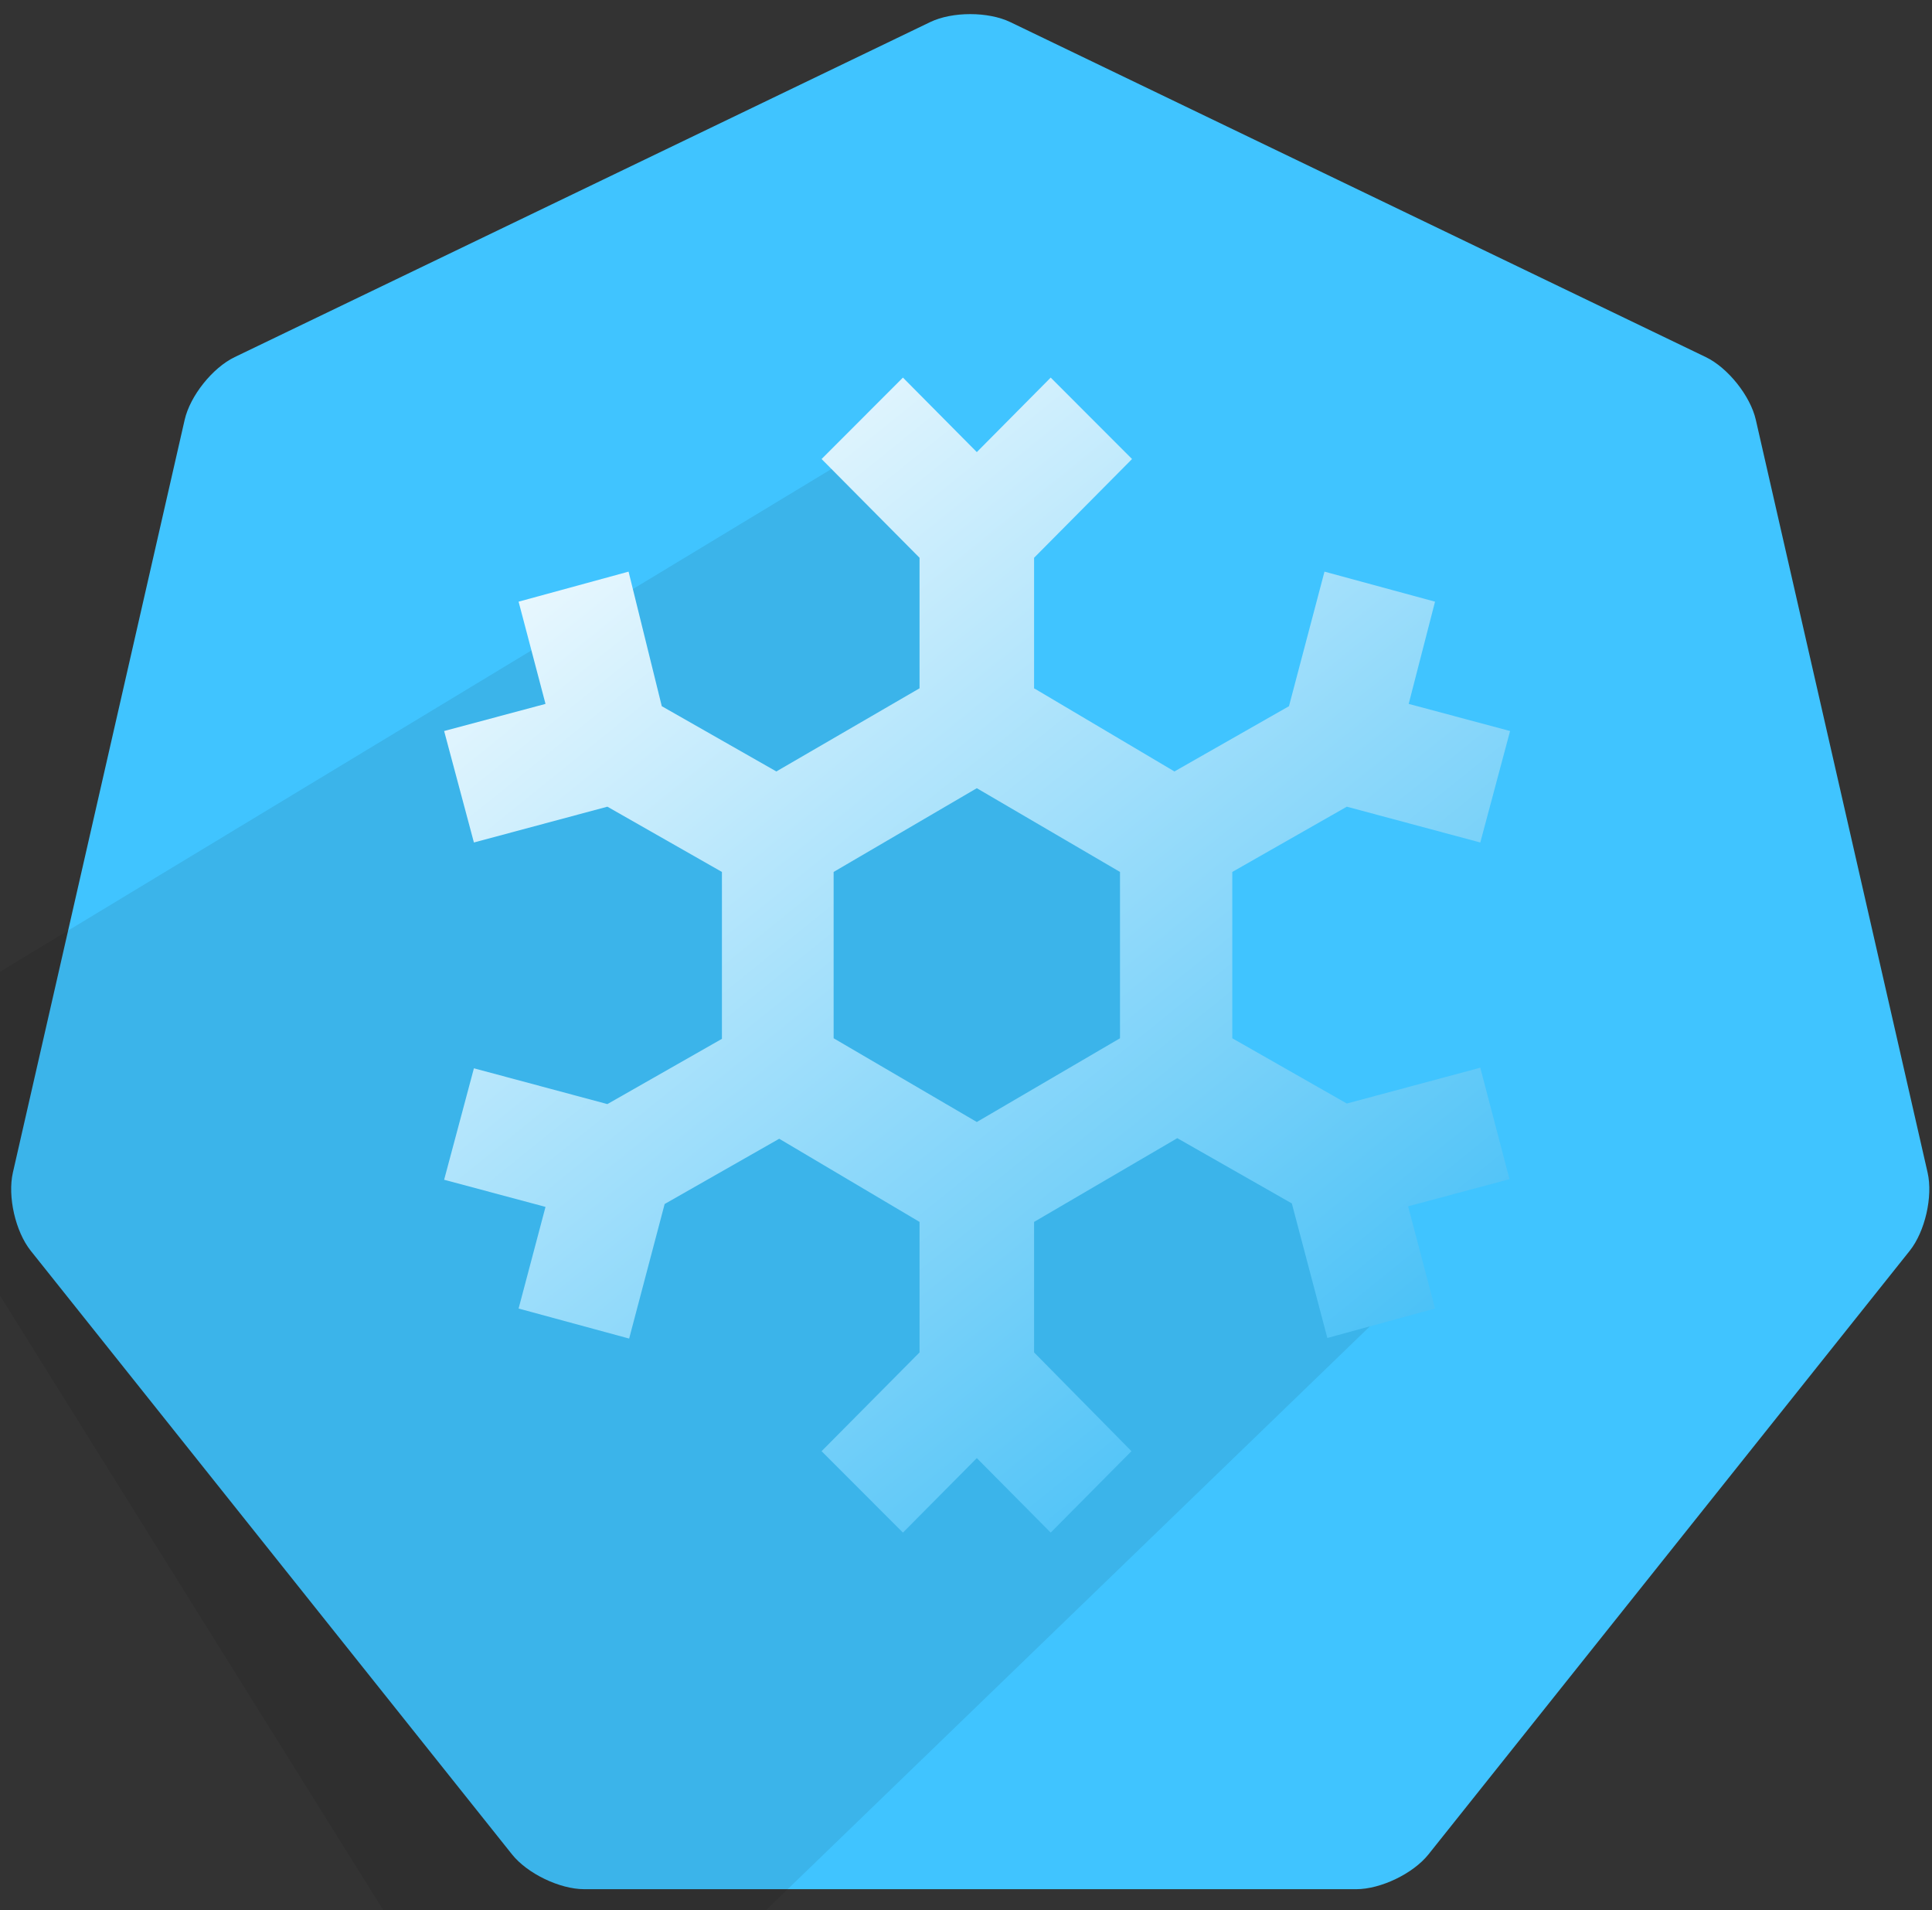<?xml version="1.0" encoding="UTF-8"?>
<svg width="87px" height="86px" viewBox="0 0 87 86" version="1.1" xmlns="http://www.w3.org/2000/svg" xmlns:xlink="http://www.w3.org/1999/xlink">
    <rect x="0" y="0" width="87" height="86" fill="#333333" stroke="none"/>
    <title>Group</title>
    <defs>
        <path d="M41.886,0.995 C42.883,0.515 44.503,0.517 45.495,0.995 L76.816,16.078 C77.812,16.558 78.821,17.826 79.066,18.9 L86.802,52.791 C87.048,53.87 86.685,55.448 85.998,56.31 L64.324,83.489 C63.634,84.353 62.174,85.054 61.073,85.054 L26.309,85.054 C25.203,85.054 23.745,84.35 23.058,83.489 L1.383,56.31 C0.694,55.445 0.335,53.865 0.58,52.791 L8.316,18.9 C8.562,17.821 9.573,16.556 10.566,16.078 L41.886,0.995 Z" id="path-1"></path>
        <linearGradient x1="19.157%" y1="-9.048%" x2="116.355%" y2="122.248%" id="linearGradient-3">
            <stop stop-color="#FFFFFF" offset="0%"></stop>
            <stop stop-color="#03A9F4" offset="100%"></stop>
        </linearGradient>
    </defs>
    <g id="Page-1" stroke="none" stroke-width="1" fill="none" fill-rule="evenodd">
        <g id="Group">
            <g id="Rectangle-2">
                <g id="Mask" fill="#40C4FF" fill-rule="nonzero">
                    <path d="M41.886,0.995 C42.883,0.515 44.503,0.517 45.495,0.995 L76.816,16.078 C77.812,16.558 78.821,17.826 79.066,18.9 L86.802,52.791 C87.048,53.87 86.685,55.448 85.998,56.31 L64.324,83.489 C63.634,84.353 62.174,85.054 61.073,85.054 L26.309,85.054 C25.203,85.054 23.745,84.35 23.058,83.489 L1.383,56.31 C0.694,55.445 0.335,53.865 0.58,52.791 L8.316,18.9 C8.562,17.821 9.573,16.556 10.566,16.078 L41.886,0.995 Z" id="path-1"></path>
                </g>
                <path d="M-7.548,51.985 L34.959,18.591 C46.663,32.918 52.638,41.085 52.885,43.094 C53.131,45.103 56.427,48.809 62.772,54.21 L28.501,96.571 L-7.548,51.985 Z" id="Path" fill="#000000" fill-rule="nonzero" opacity="0.29" mask="url(#mask-2)" transform="translate(27.612, 57.581) rotate(7) translate(-27.612, -57.581) "></path>
            </g>
            <g id="snowflake" transform="translate(20, 17)" fill="url(#linearGradient-3)" fill-rule="nonzero">
                <g id="Group">
                    <path d="M46.659,31.07 L40.649,32.682 L35.491,29.744 L35.491,22.256 L40.649,19.318 L46.659,20.93 L48,15.912 L43.435,14.69 L44.621,10.088 L39.643,8.736 L38.044,14.794 L32.886,17.732 L26.566,13.988 L26.566,8.112 L30.977,3.666 L27.314,0 L23.987,3.354 L20.66,0 L16.997,3.666 L21.408,8.112 L21.408,13.988 L14.96,17.732 L9.801,14.794 L8.305,8.736 L3.353,10.088 L4.565,14.69 L0,15.912 L1.341,20.93 L7.351,19.318 L12.509,22.256 L12.509,29.77 L7.351,32.708 L1.341,31.096 L0,36.114 L4.565,37.336 L3.353,41.912 L8.331,43.264 L9.93,37.206 L15.089,34.268 L21.408,38.012 L21.408,43.888 L16.997,48.334 L20.66,52 L23.987,48.646 L27.314,52 L30.951,48.334 L26.566,43.888 L26.566,38.012 L33.015,34.242 L38.173,37.18 L39.772,43.238 L44.621,41.912 L43.409,37.31 L47.974,36.088 L46.659,31.07 M17.539,22.256 L23.987,18.486 L30.435,22.256 L30.435,29.744 L23.987,33.514 L17.539,29.744 L17.539,22.256 Z" id="Shape"></path>
                </g>
            </g>
        </g>
    </g>
</svg>